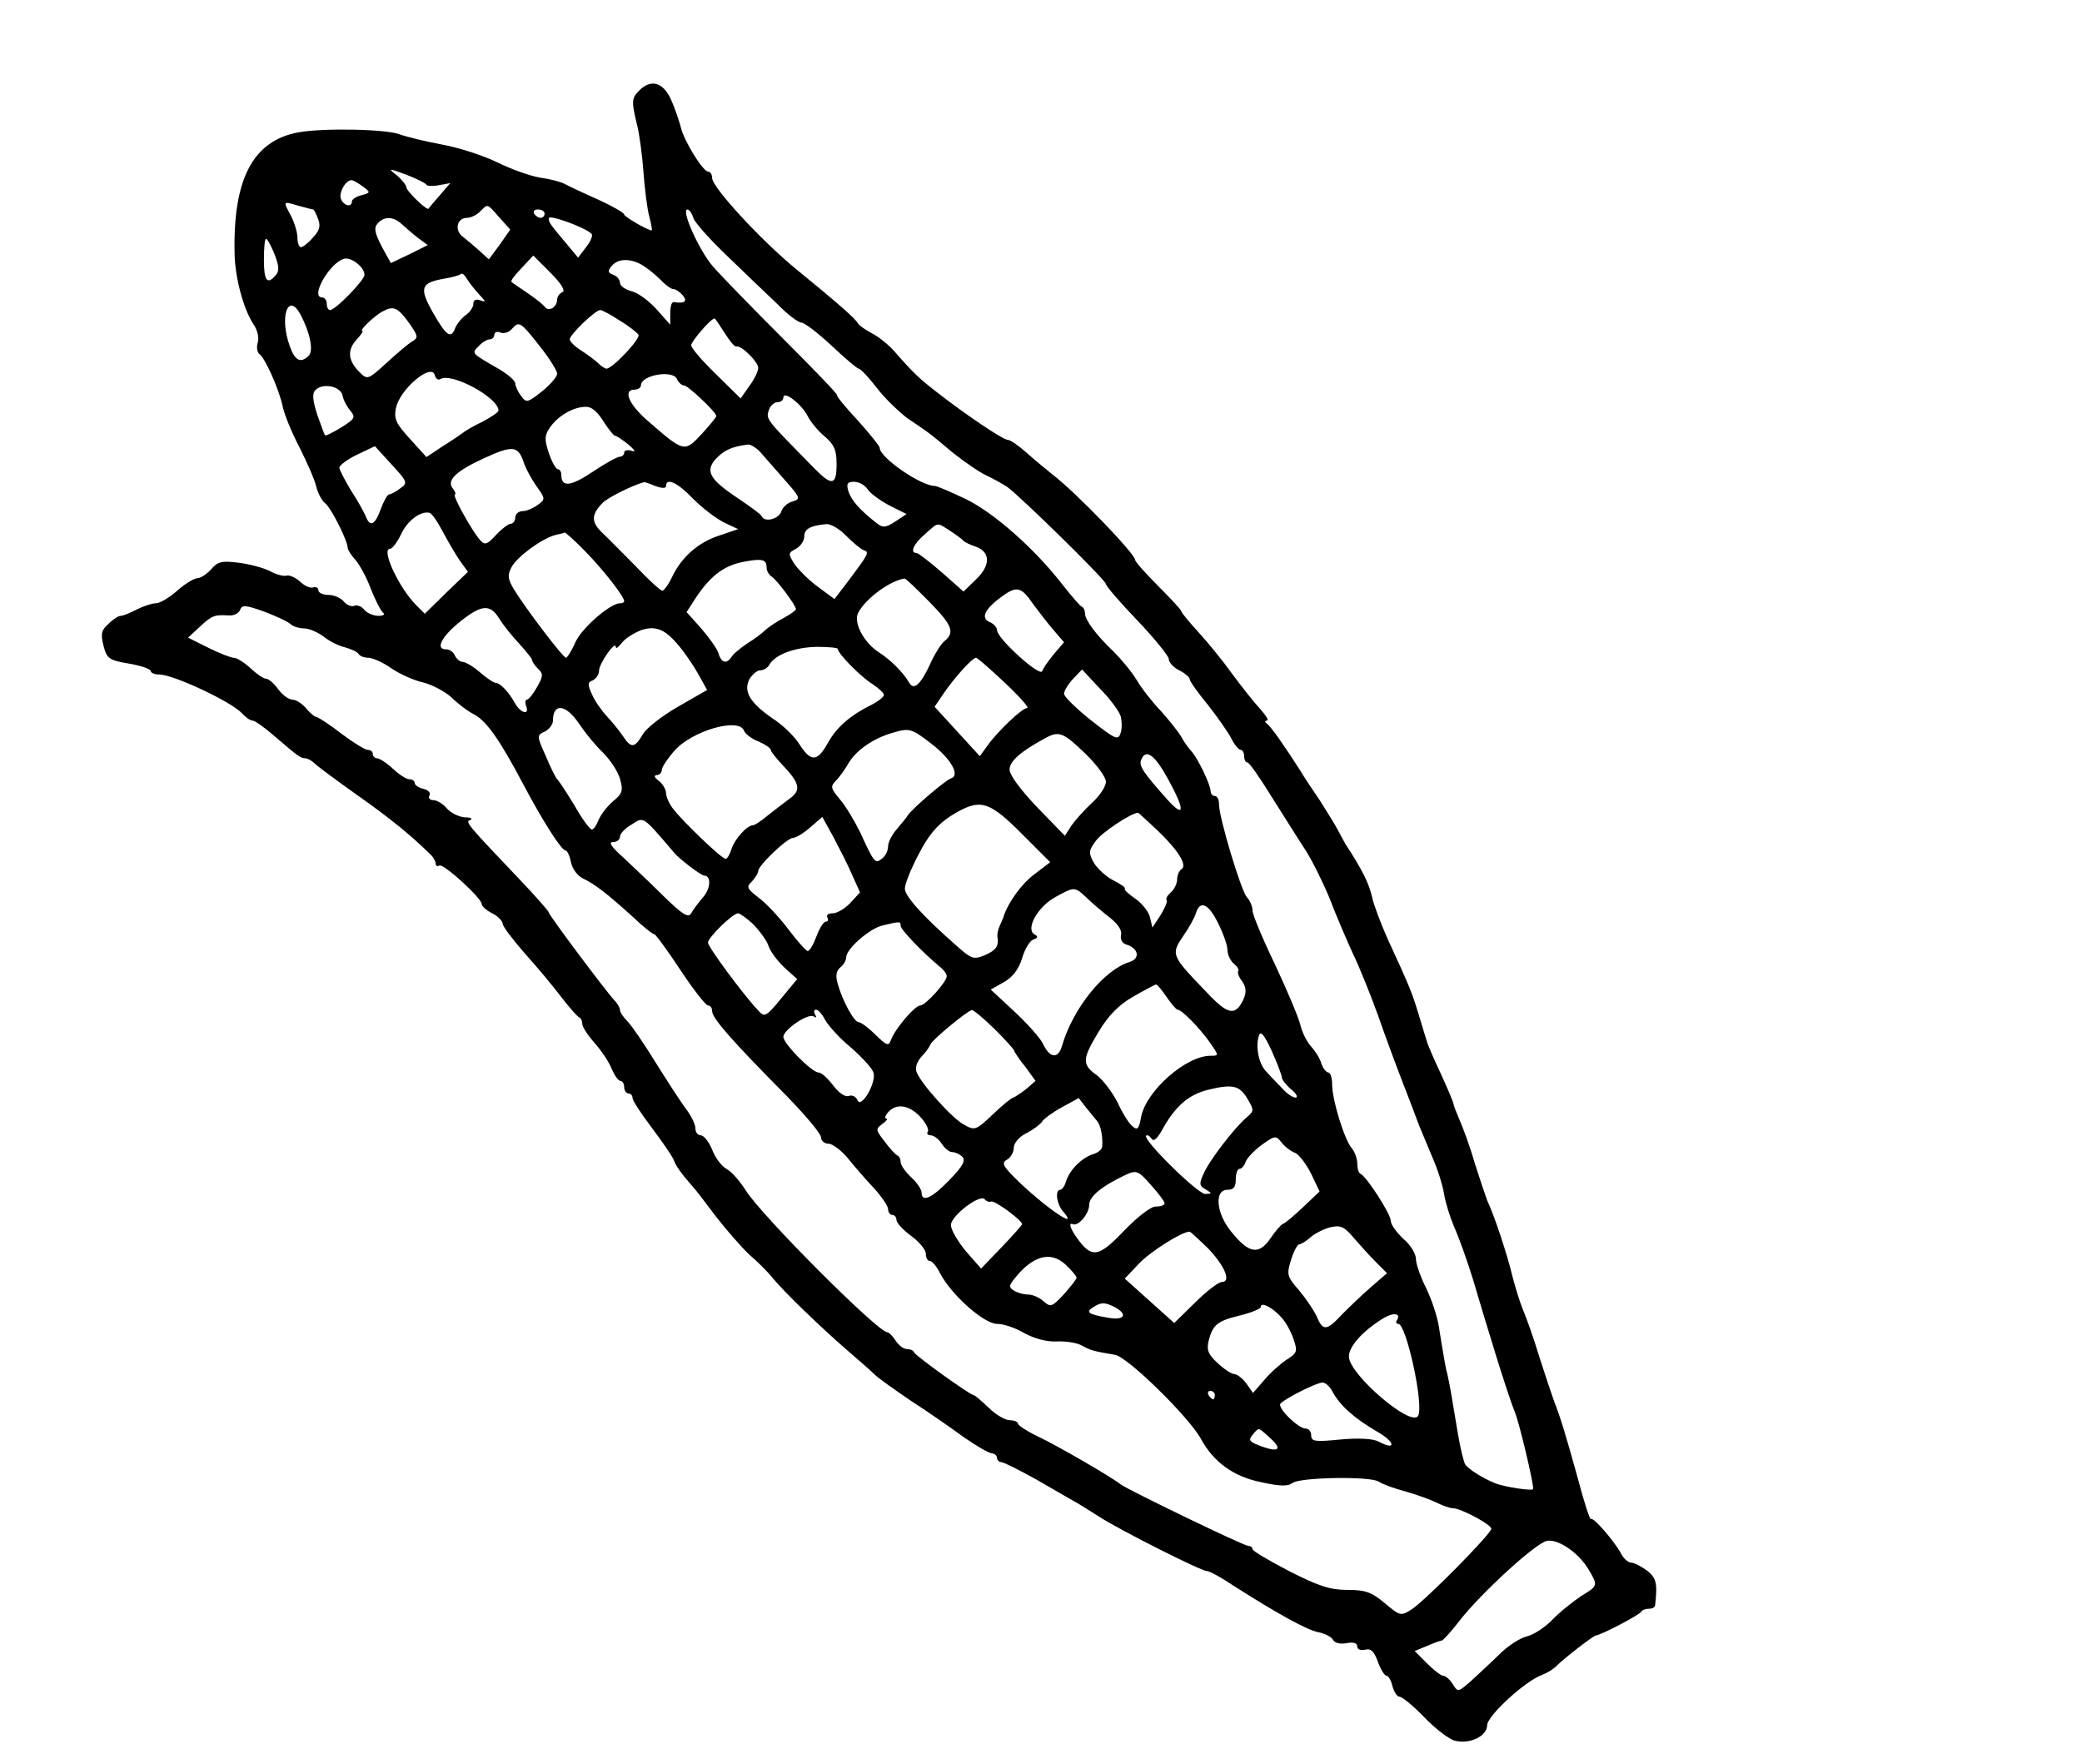<?xml version="1.0" standalone="no"?>
<!DOCTYPE svg PUBLIC "-//W3C//DTD SVG 20010904//EN"
 "http://www.w3.org/TR/2001/REC-SVG-20010904/DTD/svg10.dtd">
<svg version="1.0" xmlns="http://www.w3.org/2000/svg"
 width="497pt" height="421pt" viewBox="0 0 497 421"
 preserveAspectRatio="xMidYMid meet">
<g transform="translate(0,421) scale(0.1,-0.1)"
fill="#000000" stroke="none">
<path d="M1526 3994 c-18 -18 -19 -25 -6 -79 6 -22 13 -74 16 -115 3 -41 9
-90 14 -107 5 -18 7 -33 6 -33 -10 0 -66 33 -66 38 0 4 -28 20 -63 36 -34 15
-70 32 -79 37 -9 5 -36 12 -59 15 -23 4 -69 20 -103 37 -33 16 -92 35 -131 42
-38 7 -83 18 -100 24 -32 13 -183 16 -243 5 -108 -20 -156 -111 -152 -289 1
-58 21 -132 45 -169 10 -14 14 -33 10 -45 -3 -10 -1 -22 4 -26 13 -8 47 -83
56 -126 4 -19 22 -63 41 -99 18 -36 36 -77 39 -92 4 -15 13 -33 21 -39 15 -12
54 -90 54 -107 0 -4 8 -17 18 -28 10 -11 27 -42 37 -69 11 -28 24 -53 29 -57
6 -4 2 -8 -10 -8 -12 0 -27 6 -34 14 -6 8 -17 13 -24 10 -7 -3 -19 2 -26 11
-7 8 -23 15 -36 15 -13 0 -24 5 -24 11 0 6 -6 9 -12 7 -7 -3 -22 4 -32 14 -11
10 -26 16 -32 14 -6 -2 -24 2 -40 11 -16 8 -50 17 -76 20 -39 5 -49 2 -64 -16
-10 -11 -25 -21 -32 -21 -8 0 -30 -13 -49 -30 -18 -16 -41 -30 -51 -30 -9 0
-30 -7 -46 -15 -15 -8 -32 -15 -38 -15 -5 0 -18 -8 -29 -19 -17 -15 -19 -24
-12 -52 8 -31 13 -35 61 -43 29 -5 52 -13 52 -18 0 -4 9 -8 20 -8 34 0 172
-65 197 -92 9 -10 20 -18 26 -18 5 0 28 -16 51 -36 58 -50 64 -54 75 -54 5 0
16 -6 23 -13 7 -7 53 -41 101 -75 78 -55 127 -95 173 -140 8 -7 14 -18 14 -23
0 -6 4 -8 9 -5 9 6 101 -78 101 -92 0 -5 11 -15 25 -22 14 -7 25 -19 25 -25 0
-6 24 -38 53 -71 29 -32 68 -79 87 -104 19 -25 38 -46 42 -48 5 -2 8 -9 8 -16
0 -7 13 -27 29 -45 16 -18 35 -46 41 -62 7 -16 16 -29 21 -29 5 0 9 -7 9 -15
0 -8 5 -15 10 -15 6 0 10 -5 10 -11 0 -6 21 -38 46 -71 25 -33 48 -67 52 -76
5 -15 19 -34 47 -66 6 -6 30 -38 55 -71 25 -32 61 -73 79 -90 19 -16 44 -41
55 -55 29 -35 113 -116 175 -170 29 -25 60 -52 69 -61 9 -9 49 -37 87 -63 39
-25 95 -64 125 -86 30 -21 61 -39 68 -39 6 -1 12 -5 12 -11 0 -5 5 -10 10 -10
6 0 43 -19 83 -41 40 -23 81 -47 92 -53 11 -6 38 -23 60 -37 50 -32 242 -129
256 -129 6 0 34 -15 62 -34 105 -67 177 -107 204 -112 16 -3 31 -11 35 -18 4
-8 18 -11 33 -8 16 3 25 0 25 -8 0 -7 8 -10 18 -8 14 4 22 -3 31 -28 7 -19 16
-34 21 -34 4 0 11 -11 14 -25 4 -14 11 -25 17 -25 6 0 33 -22 60 -50 26 -27
59 -52 72 -55 36 -9 77 11 77 37 1 23 90 105 131 120 11 4 26 13 33 20 21 21
89 73 95 74 13 1 106 50 109 57 2 4 10 7 18 7 8 0 14 3 15 8 6 53 3 65 -19 83
-14 10 -31 19 -38 19 -7 0 -19 10 -25 23 -16 29 -66 87 -71 81 -3 -2 -17 42
-32 99 -28 101 -41 144 -56 182 -4 11 -20 58 -35 105 -14 47 -33 99 -40 115
-7 17 -18 53 -25 80 -12 51 -43 144 -60 180 -4 11 -18 52 -30 90 -11 39 -28
84 -36 102 -7 17 -14 34 -14 37 0 4 -14 37 -31 74 -17 36 -32 71 -33 77 -2 5
-10 33 -19 62 -16 53 -21 66 -75 183 -16 36 -33 81 -37 100 -7 31 -23 64 -63
125 -6 11 -15 27 -19 35 -4 8 -23 39 -42 69 -20 29 -41 61 -46 70 -35 55 -71
107 -80 113 -6 4 -6 8 -1 8 6 0 -2 12 -16 28 -14 15 -44 53 -67 84 -22 31 -59
76 -81 100 -22 24 -40 46 -40 49 0 3 -25 30 -55 60 -30 30 -55 58 -55 62 0 15
-141 161 -197 204 -15 12 -43 35 -62 52 -19 17 -39 31 -45 31 -12 0 -106 64
-171 115 -40 31 -53 43 -97 93 -14 17 -40 38 -56 46 -17 9 -32 20 -34 24 -3 9
-51 51 -148 130 -84 69 -200 195 -200 217 0 8 -4 15 -9 15 -13 0 -59 75 -66
107 -4 15 -14 45 -23 65 -19 42 -48 50 -76 22z m-508 -225 c1 -3 15 -4 30 -1
l27 5 -25 -29 c-14 -16 -26 -30 -27 -32 -3 -6 -53 42 -53 51 0 5 -10 17 -22
28 -23 18 -22 18 22 2 25 -10 46 -20 48 -24z m-152 -4 c19 -14 19 -15 -3 -21
-13 -3 -23 -10 -23 -15 0 -15 -20 -10 -26 6 -6 15 11 45 25 45 4 0 16 -7 27
-15z m-118 -55 c1 0 7 -10 11 -22 7 -18 4 -28 -12 -45 -11 -13 -24 -23 -29
-23 -4 0 -8 10 -8 23 0 12 -7 35 -15 51 -20 37 -20 36 17 25 18 -5 34 -9 36
-9z m444 -19 l26 -29 -25 -36 -26 -35 -21 19 c-12 11 -30 26 -40 34 -22 15
-16 46 9 46 9 0 23 7 31 15 19 19 16 20 46 -14z m108 9 c0 -5 -4 -10 -9 -10
-6 0 -13 5 -16 10 -3 6 1 10 9 10 9 0 16 -4 16 -10z m355 -10 c4 -12 41 -53
83 -93 41 -40 95 -91 119 -114 23 -24 49 -43 56 -43 7 0 40 -25 72 -55 32 -30
61 -55 65 -55 4 0 24 -21 44 -47 19 -25 53 -57 73 -72 21 -14 43 -29 48 -33 6
-4 33 -26 60 -49 28 -22 64 -47 80 -54 17 -8 38 -20 49 -27 31 -22 236 -223
236 -232 0 -5 34 -44 75 -87 41 -43 75 -85 75 -92 0 -8 11 -20 25 -27 14 -7
25 -17 25 -21 0 -5 19 -32 43 -61 23 -29 48 -65 56 -80 8 -16 18 -28 23 -28 4
0 8 -7 8 -15 0 -8 3 -15 8 -15 4 0 30 -37 57 -81 28 -44 64 -102 82 -129 17
-27 43 -80 58 -117 14 -37 39 -95 54 -128 16 -33 43 -100 61 -150 17 -49 43
-119 57 -155 14 -36 32 -83 40 -105 9 -22 25 -60 35 -84 11 -25 22 -61 25 -80
3 -20 14 -55 24 -79 11 -24 31 -80 45 -125 13 -45 38 -127 55 -182 17 -55 37
-116 45 -135 11 -27 44 -166 44 -184 0 -6 -71 5 -92 14 -31 13 -62 33 -70 44
-4 6 -12 39 -18 75 -17 103 -19 114 -25 141 -4 14 -7 34 -9 45 -2 11 -7 41
-11 67 -4 26 -18 68 -31 94 -13 26 -24 57 -24 69 0 12 -13 34 -30 48 -16 15
-30 34 -30 43 0 16 -58 106 -72 112 -5 2 -8 13 -8 25 0 11 -6 28 -13 36 -18
21 -47 116 -47 152 0 16 -4 29 -9 29 -5 0 -13 10 -17 22 -3 12 -15 30 -25 41
-10 11 -21 34 -25 51 -4 17 -31 81 -60 143 -30 62 -54 120 -54 129 0 10 -6 25
-14 33 -14 17 -66 189 -66 221 0 11 -4 20 -10 20 -5 0 -10 5 -10 11 0 16 -32
82 -47 97 -7 8 -18 23 -24 35 -7 11 -28 38 -48 60 -20 21 -46 54 -57 73 -12
20 -37 50 -55 68 -42 40 -69 76 -69 92 0 7 -3 14 -8 16 -4 2 -25 26 -46 53
-67 86 -163 171 -231 204 -36 17 -68 31 -73 31 -34 0 -132 68 -132 91 0 4 -24
34 -52 65 -29 31 -52 59 -50 61 2 2 -57 63 -130 136 -73 73 -148 150 -167 172
-33 39 -76 135 -60 135 4 0 11 -9 14 -20z m-243 -38 c4 -4 -2 -18 -13 -32
l-19 -25 -25 30 c-43 51 -45 54 -45 64 0 10 87 -22 102 -37z m-453 23 c9 -8
26 -23 39 -33 l23 -17 -44 -22 -44 -21 -22 40 c-16 31 -19 44 -10 54 15 18 38
18 58 -1z m-304 -71 c11 -28 12 -40 4 -50 -21 -25 -29 -15 -29 36 0 28 2 50 5
50 3 0 12 -16 20 -36z m215 -50 c0 -13 -69 -84 -82 -84 -5 0 -8 7 -8 15 0 8
-5 15 -11 15 -29 0 16 80 51 92 17 6 50 -19 50 -38z m473 -41 c-7 -3 -13 -11
-13 -18 0 -18 -20 -30 -29 -18 -3 5 -22 20 -41 33 -19 13 -37 25 -39 27 -3 2
8 17 24 33 l28 30 41 -41 c26 -26 36 -43 29 -46z m189 65 c12 -7 32 -23 44
-35 12 -13 26 -23 31 -23 6 0 16 -7 23 -15 12 -15 4 -20 -22 -16 -5 0 -8 -11
-8 -26 l0 -28 -33 37 c-18 20 -45 40 -60 43 -15 4 -27 13 -27 20 0 7 -7 16
-16 19 -13 5 -14 9 -4 21 15 18 43 19 72 3z m-388 -71 c16 -17 17 -19 3 -14
-11 4 -17 1 -17 -8 0 -8 -8 -20 -18 -27 -10 -7 -21 -21 -25 -30 -10 -28 -21
-21 -53 35 -34 60 -30 72 27 82 19 3 36 8 39 11 3 3 9 -2 15 -12 5 -9 19 -26
29 -37z m-426 -49 c22 -42 31 -85 19 -97 -19 -19 -33 -12 -45 22 -26 71 -4
132 26 75z m260 -21 c20 -29 21 -33 6 -42 -9 -5 -37 -29 -61 -51 -45 -41 -46
-41 -65 -22 -27 27 -30 52 -7 77 11 12 17 21 14 21 -9 0 28 36 49 47 26 14 36
9 64 -30z m501 8 c22 -13 42 -29 45 -34 6 -9 -61 -80 -76 -81 -4 0 -13 6 -20
13 -7 7 -25 20 -40 30 -16 10 -28 22 -28 27 0 11 61 70 73 70 4 0 25 -11 46
-25z m251 -30 c12 -19 24 -34 28 -32 12 3 52 -37 52 -51 0 -8 -9 -27 -21 -43
l-21 -30 -59 58 c-32 31 -59 62 -59 69 0 9 47 64 56 64 1 0 12 -16 24 -35z
m-441 -32 c23 -29 41 -58 41 -65 0 -7 -16 -26 -36 -42 -35 -28 -38 -28 -50
-11 -8 10 -14 24 -14 30 0 6 -17 21 -37 33 -69 40 -68 38 -50 56 8 9 20 16 26
16 6 0 11 5 11 11 0 6 7 9 15 5 8 -3 21 1 27 9 17 19 20 18 67 -42z m-238 -78
c26 17 139 -44 139 -75 0 -4 -17 -15 -37 -26 -21 -10 -42 -22 -48 -27 -5 -4
-27 -19 -48 -32 l-39 -26 -39 43 c-33 36 -39 48 -34 73 8 45 86 111 93 79 2
-8 8 -12 13 -9z m565 0 c4 -8 11 -15 17 -15 9 0 77 -64 77 -73 0 -3 -16 -22
-35 -43 -41 -44 -42 -44 -127 30 -47 40 -62 76 -33 76 8 0 15 5 15 10 0 25 77
38 86 15z m-798 -40 c2 -11 11 -27 19 -36 12 -15 10 -19 -22 -39 -20 -12 -37
-21 -39 -19 -2 2 -10 25 -19 50 -11 35 -12 50 -4 58 18 18 61 9 65 -14z m1110
-48 c7 -14 25 -36 41 -49 23 -20 28 -33 28 -66 0 -51 -11 -53 -54 -9 -113 115
-115 116 -108 137 3 11 13 20 21 20 8 0 14 5 14 11 0 18 43 -15 58 -44z m-488
-12 c12 -19 25 -35 28 -35 4 0 18 -10 32 -21 16 -14 19 -19 8 -15 -10 3 -18 1
-18 -4 0 -6 -5 -10 -10 -10 -6 0 -35 -16 -65 -36 -52 -35 -75 -38 -75 -8 0 8
-4 14 -8 14 -5 0 -15 18 -22 39 -11 33 -10 42 3 61 19 27 54 48 84 49 14 1 28
-10 43 -34z m-485 -161 c-10 -8 -22 -14 -26 -14 -4 0 -13 -16 -20 -35 -14 -39
-26 -44 -36 -17 -4 9 -19 37 -35 61 -15 25 -28 50 -28 55 1 6 20 20 43 31 l42
20 40 -44 c38 -41 39 -44 20 -57z m858 89 c9 -10 35 -40 58 -66 40 -45 41 -48
21 -54 -12 -3 -24 -14 -27 -24 -6 -18 -40 -27 -47 -11 -1 4 -26 22 -54 41 -71
47 -82 67 -54 97 20 20 37 28 76 33 6 0 18 -7 27 -16z m-564 -23 c5 -17 20
-44 32 -61 21 -29 21 -31 3 -44 -11 -8 -27 -15 -36 -15 -10 0 -18 -7 -18 -15
0 -8 -5 -15 -10 -15 -6 0 -22 -12 -36 -27 -21 -23 -27 -25 -38 -12 -19 21 -68
109 -60 109 3 0 1 6 -5 14 -16 19 8 42 74 72 67 31 81 30 94 -6z m315 -60 c17
-6 26 -6 26 0 0 21 28 8 65 -31 22 -22 55 -47 73 -56 l34 -16 -44 -15 c-51
-16 -91 -52 -113 -98 -9 -19 -20 -34 -24 -34 -4 0 -33 26 -63 58 -31 31 -67
68 -81 81 -26 25 -26 43 2 71 10 11 69 41 98 49 1 1 13 -3 27 -9z m508 -9 c7
-10 31 -27 52 -38 l40 -20 -27 -18 c-23 -15 -30 -15 -44 -4 -41 32 -61 55 -68
77 -5 18 -2 22 14 22 11 0 26 -8 33 -19z m-1014 -102 c13 -24 31 -55 41 -69
l18 -25 -52 -50 -51 -50 -20 20 c-42 42 -85 135 -63 135 5 0 17 15 26 34 15
33 47 57 68 52 6 -1 20 -22 33 -47z m962 -8 c16 -16 34 -31 41 -34 15 -5 14
-7 -37 -75 l-32 -42 -39 29 c-21 15 -46 40 -56 54 -16 25 -16 27 3 37 11 6 20
19 20 30 0 18 16 26 54 29 10 0 31 -12 46 -28z m248 12 c15 -10 29 -20 32 -24
3 -3 15 -9 27 -13 37 -12 39 -44 4 -78 l-31 -30 -52 46 c-29 25 -56 46 -60 46
-17 0 -7 22 20 45 33 29 27 29 60 8z m-870 -50 c43 -44 92 -107 92 -118 0 -3
-4 -5 -10 -5 -23 0 -90 -58 -106 -92 -9 -21 -20 -38 -23 -38 -7 0 -98 120
-124 163 -15 25 -16 34 -6 53 13 25 73 69 105 77 10 2 21 5 22 6 2 0 25 -20
50 -46z m432 -38 c0 -8 6 -18 13 -22 12 -8 57 -68 57 -77 0 -3 -13 -12 -29
-21 -16 -8 -35 -21 -43 -28 -7 -7 -26 -22 -43 -32 -16 -11 -34 -25 -38 -32
-12 -19 -25 -16 -32 8 -4 12 -23 38 -42 60 l-34 38 18 28 c36 56 68 81 113 91
50 10 60 7 60 -13z m387 -80 c56 -57 63 -74 38 -95 -9 -7 -25 -33 -35 -56 -23
-49 -39 -63 -50 -43 -14 24 -44 54 -72 72 -36 23 -62 72 -49 95 18 34 76 76
110 81 3 1 28 -24 58 -54z m250 -8 c13 -17 34 -45 48 -61 l25 -29 -24 -28
c-13 -16 -26 -34 -28 -41 -5 -15 -108 78 -108 98 0 6 -7 14 -15 18 -24 9 -17
29 21 58 41 31 51 29 81 -15z m-1773 -47 c5 -5 20 -10 32 -10 12 0 32 -9 46
-19 13 -11 37 -23 51 -26 15 -4 30 -11 33 -16 3 -5 13 -9 23 -9 10 0 35 -11
55 -25 20 -14 54 -29 76 -34 21 -5 51 -21 67 -35 15 -15 40 -34 56 -42 29 -16
60 -60 115 -164 46 -87 92 -160 102 -160 4 0 10 -13 13 -28 3 -16 16 -33 29
-39 29 -14 57 -36 117 -90 25 -24 49 -43 53 -43 3 0 31 -38 62 -85 31 -47 61
-85 66 -85 6 0 10 -6 10 -14 0 -16 47 -70 173 -197 48 -49 87 -95 87 -104 0
-8 8 -15 18 -15 9 0 31 -16 47 -36 17 -21 45 -53 63 -72 17 -19 32 -41 32 -48
0 -8 5 -14 10 -14 6 0 10 -6 10 -12 0 -7 16 -24 35 -38 19 -14 35 -33 35 -42
0 -10 4 -18 10 -18 5 0 16 -13 24 -29 27 -52 105 -121 136 -121 16 0 45 -10
65 -22 24 -13 52 -21 77 -20 22 1 49 -3 61 -10 22 -12 27 -13 79 -22 30 -5
177 -149 205 -201 30 -55 78 -90 144 -103 45 -10 64 -10 74 -2 17 14 189 17
207 3 7 -5 36 -16 63 -23 28 -8 61 -20 75 -27 14 -7 31 -13 38 -13 19 0 92
-39 92 -49 0 -12 -159 -173 -191 -193 -25 -16 -27 -15 -63 15 -32 27 -47 32
-90 32 -41 0 -68 9 -139 45 -48 25 -87 48 -87 52 0 5 -5 8 -10 8 -11 0 -288
134 -305 147 -21 17 -152 93 -197 114 -27 13 -48 27 -48 31 0 4 -9 8 -20 8
-10 0 -33 13 -50 30 -17 16 -33 30 -36 30 -8 0 -139 94 -142 102 -2 5 -10 8
-18 8 -7 0 -19 9 -26 20 -7 11 -16 20 -20 20 -22 0 -301 279 -338 339 -14 22
-34 45 -46 51 -12 7 -27 27 -34 46 -8 19 -20 34 -27 34 -7 0 -13 7 -13 17 0 9
-10 30 -23 47 -13 17 -45 67 -72 110 -27 44 -57 88 -67 98 -10 10 -18 22 -18
27 0 5 -6 16 -13 23 -20 21 -157 204 -157 210 0 3 -29 36 -65 74 -133 140
-135 142 -122 147 6 3 1 6 -13 6 -14 1 -33 10 -43 21 -9 11 -24 20 -32 20 -9
0 -13 5 -10 11 4 6 -2 13 -14 16 -12 3 -21 9 -21 14 0 5 -6 9 -13 9 -7 0 -24
11 -39 25 -15 14 -32 25 -38 25 -5 0 -10 5 -10 10 0 6 -5 10 -12 10 -6 0 -34
17 -62 38 -28 22 -55 39 -59 40 -5 0 -17 10 -26 21 -10 12 -25 21 -33 21 -8 0
-24 11 -34 25 -10 14 -23 25 -29 25 -6 0 -22 11 -37 25 -15 14 -33 25 -40 25
-7 0 -35 11 -61 24 l-48 24 28 26 c29 27 35 29 69 27 12 -1 24 5 27 13 5 13
13 12 58 -4 29 -11 57 -24 63 -30z m498 13 c10 -16 31 -42 48 -60 16 -18 30
-35 30 -38 0 -4 6 -13 14 -21 13 -12 13 -18 -2 -44 -9 -16 -20 -30 -24 -30 -4
0 -5 -7 -2 -15 9 -24 -14 -17 -27 7 -15 27 -35 48 -46 48 -4 0 -21 11 -37 25
-16 14 -35 25 -41 25 -7 0 -15 7 -19 15 -3 8 -12 15 -21 15 -29 0 -8 36 46 76
42 31 61 30 81 -3z m437 -75 c10 -13 28 -39 39 -59 l20 -36 -68 -39 c-37 -21
-76 -51 -85 -66 -20 -34 -28 -35 -48 -5 -8 12 -25 33 -38 47 -13 14 -30 38
-36 53 -11 23 -10 29 2 33 8 4 15 14 15 23 0 17 39 73 40 57 0 -6 6 -1 14 9 8
11 29 24 47 31 37 12 60 1 98 -48z m371 3 c0 -11 55 -67 83 -84 15 -10 27 -21
27 -26 0 -4 -12 -14 -27 -22 -53 -26 -85 -54 -106 -91 -26 -47 -41 -48 -69 -4
-12 19 -41 47 -65 62 -53 37 -69 64 -54 93 7 11 18 21 26 21 8 0 18 6 22 14
14 24 61 41 113 42 27 0 50 -2 50 -5z m399 -81 c35 -33 59 -60 53 -60 -12 0
-70 -55 -95 -90 l-18 -25 -54 59 -54 59 21 31 c26 38 69 86 78 86 3 0 34 -27
69 -60z m276 -79 c3 -11 4 -30 0 -41 -6 -18 -12 -15 -71 31 -35 28 -64 56 -64
63 0 7 10 23 21 35 l22 23 42 -45 c24 -24 46 -54 50 -66z m-1293 -18 c14 -21
39 -52 57 -69 17 -17 36 -45 41 -63 8 -28 6 -35 -17 -54 -14 -12 -29 -32 -34
-44 -5 -13 -12 -23 -16 -23 -5 0 -24 26 -42 58 -19 31 -37 59 -41 62 -3 3 -16
28 -27 55 -22 49 -22 50 -2 59 10 5 19 17 19 26 0 43 31 39 62 -7z m394 -17
c3 -8 19 -20 35 -26 16 -7 29 -16 29 -20 0 -4 13 -20 28 -36 42 -44 45 -61 16
-81 -13 -10 -37 -28 -52 -40 -15 -13 -31 -23 -35 -23 -14 0 -44 -34 -51 -57
-4 -13 -10 -23 -14 -23 -9 0 -100 87 -124 118 -10 12 -18 30 -18 39 0 8 -8 22
-17 29 -11 8 -13 13 -5 14 6 0 12 6 12 13 0 6 14 27 30 45 42 48 154 80 166
48z m447 -31 c47 -36 70 -76 47 -83 -14 -5 -91 -71 -102 -87 -3 -5 -16 -21
-27 -34 -12 -13 -21 -32 -21 -41 0 -10 -6 -23 -14 -29 -17 -14 -19 -11 -53 63
-13 26 -34 62 -48 78 -22 26 -23 31 -10 44 8 8 22 27 31 43 18 30 58 58 102
71 43 13 47 12 95 -25z m367 -23 c28 -27 50 -57 50 -68 0 -11 -15 -34 -33 -50
-17 -16 -39 -40 -49 -54 l-16 -25 -66 68 c-40 42 -66 77 -66 90 0 20 26 43 85
75 33 18 43 14 95 -36z m198 -61 c41 -75 41 -96 -1 -50 -57 64 -69 81 -63 95
11 28 32 13 64 -45z m-350 -130 l69 -69 -38 -29 c-30 -22 -64 -69 -74 -103 -1
-3 -5 -12 -9 -21 -4 -9 -6 -20 -5 -25 4 -22 -3 -32 -30 -44 -27 -11 -32 -9
-67 22 -82 72 -124 119 -124 137 0 11 15 48 33 82 23 45 44 70 76 91 69 43 89
39 169 -41z m325 7 c51 -49 72 -84 57 -93 -5 -3 -10 -14 -10 -24 0 -10 -7 -24
-15 -31 -8 -7 -13 -15 -10 -19 2 -4 -5 -20 -15 -36 l-19 -29 -6 25 c-3 13 -19
33 -35 44 -16 11 -27 21 -25 24 3 2 -10 11 -28 20 -17 9 -38 28 -46 42 -13 23
-12 29 5 52 14 20 85 67 101 67 1 0 21 -19 46 -42z m-1154 -53 c13 -16 65 -55
72 -55 17 0 16 -31 -3 -52 -11 -13 -24 -30 -28 -38 -7 -12 -21 -3 -67 42 -32
32 -76 73 -97 93 -26 23 -34 35 -23 35 10 0 17 6 17 13 0 7 12 20 28 29 29 19
25 22 101 -67z m425 -53 l19 -42 -23 -25 c-13 -14 -32 -25 -42 -25 -11 0 -16
-4 -13 -10 3 -5 2 -10 -4 -10 -5 0 -15 -16 -22 -35 -7 -19 -16 -35 -21 -35 -4
0 -25 24 -47 53 -22 29 -54 63 -71 75 -27 21 -29 25 -15 38 8 9 15 20 15 25 0
13 69 79 83 79 7 0 25 11 41 25 l29 25 26 -47 c14 -27 35 -67 45 -91z m559
-54 c13 -13 38 -34 56 -48 20 -16 30 -31 27 -42 -2 -11 3 -20 14 -23 28 -9 32
-33 7 -41 -62 -19 -136 -111 -162 -201 -9 -31 -29 -29 -45 5 -7 15 -39 50 -69
78 l-56 52 32 18 c21 12 35 31 43 57 6 21 18 41 26 44 12 4 13 8 3 13 -21 13
8 65 49 88 47 26 47 26 75 0z m315 -62 c12 -24 22 -52 22 -63 0 -11 7 -26 15
-33 9 -7 13 -15 11 -18 -3 -2 1 -14 9 -24 10 -15 11 -26 3 -44 -19 -40 -37
-37 -89 19 -83 86 -84 89 -55 132 14 20 28 45 31 56 10 31 30 22 53 -25z
m-1109 -3 c15 -16 32 -39 36 -52 4 -12 21 -35 38 -51 l30 -27 -38 -46 c-36
-44 -40 -46 -55 -29 -36 38 -120 152 -120 162 0 12 59 70 72 70 4 0 21 -12 37
-27z m351 -3 c0 -9 53 -64 94 -98 9 -7 16 -17 16 -22 0 -14 -51 -70 -63 -70
-13 0 -60 -55 -70 -82 -6 -16 -10 -14 -37 12 -17 17 -35 30 -40 30 -11 0 -39
51 -50 91 -6 20 -4 31 6 40 8 6 14 17 14 24 0 20 56 69 87 76 42 10 43 10 43
-1z m635 -170 c11 -16 23 -30 26 -30 10 0 52 -43 77 -78 22 -32 22 -32 2 -32
-59 0 -154 -84 -166 -146 -5 -29 -9 -33 -21 -22 -8 6 -24 32 -35 56 -12 24
-34 53 -49 65 -37 26 -36 39 4 105 23 38 47 63 82 83 28 16 52 29 55 29 3 0
14 -14 25 -30z m-815 -55 c8 -14 35 -44 62 -66 26 -23 50 -49 53 -59 8 -24
-30 -88 -38 -66 -4 9 -13 13 -21 10 -9 -3 -23 7 -37 25 -13 17 -28 31 -35 31
-16 0 -84 69 -84 85 0 17 59 57 72 49 7 -4 8 -3 4 4 -4 7 -3 12 2 12 5 0 15
-11 22 -25z m403 -20 c25 -25 47 -49 48 -53 1 -4 13 -22 27 -39 l24 -33 -23
-20 c-13 -10 -27 -19 -30 -20 -4 0 -26 -18 -49 -40 -40 -38 -43 -39 -68 -25
-28 14 -104 99 -114 126 -4 10 1 25 11 36 10 10 20 24 22 30 4 11 89 81 99 82
3 1 27 -19 53 -44z m687 -117 c0 -5 10 -18 23 -29 12 -10 16 -18 10 -19 -7 0
-22 10 -33 23 -12 12 -29 30 -38 40 -18 19 -26 62 -16 87 4 10 14 -4 30 -39
13 -29 24 -58 24 -63z m-82 -51 c16 -27 16 -29 -3 -45 -29 -25 -89 -103 -102
-134 -11 -23 -10 -29 5 -37 16 -10 16 -10 -1 -11 -18 0 -150 130 -141 139 3 3
8 0 13 -7 5 -8 14 0 28 26 30 53 62 80 108 91 58 14 74 10 93 -22z m-359 -53
c9 -11 14 -38 12 -61 0 -6 -10 -15 -22 -18 -27 -9 -55 -37 -64 -64 -3 -12 -10
-21 -14 -21 -13 0 -9 -34 7 -52 43 -50 -51 16 -116 81 -29 29 -31 36 -18 43 9
5 16 18 16 28 0 11 12 26 30 35 16 8 33 21 37 27 4 7 26 23 48 35 l40 22 17
-22 c10 -12 22 -27 27 -33z m-422 10 c13 -14 21 -30 18 -35 -4 -5 0 -9 7 -9 7
0 19 -9 26 -20 7 -11 18 -20 25 -20 7 0 18 -5 24 -11 9 -9 1 -23 -30 -55 -42
-44 -67 -55 -67 -31 0 8 -11 24 -25 37 -14 13 -25 29 -25 36 0 7 -3 14 -8 16
-4 2 -18 16 -30 33 -22 28 -22 30 -6 42 10 7 14 13 10 13 -5 0 -3 7 4 15 19
22 50 18 77 -11z m895 -86 c9 -4 26 -26 38 -50 l20 -42 -39 -37 c-21 -20 -42
-38 -48 -40 -5 -2 -19 -18 -31 -36 -27 -39 -51 -35 -92 16 -37 44 -42 101 -10
101 15 0 20 7 20 25 0 14 4 25 9 25 5 0 12 8 15 18 4 9 21 27 39 40 31 22 33
22 47 4 8 -10 23 -21 32 -24z m-312 -120 c0 -5 -9 -8 -21 -8 -12 0 -43 -24
-75 -57 -60 -63 -76 -66 -108 -25 -20 26 -27 45 -15 40 13 -6 39 25 39 46 0
20 30 45 90 73 23 10 28 8 57 -25 18 -20 33 -40 33 -44z m-414 4 c9 3 74 -45
74 -54 0 -2 -22 -27 -49 -55 l-49 -51 -36 41 c-19 23 -36 51 -36 63 0 22 71
76 81 61 3 -4 10 -7 15 -5z m917 -143 l28 -28 -38 -33 c-21 -18 -52 -48 -69
-65 -37 -40 -46 -41 -61 -5 -7 15 -26 43 -42 62 -29 33 -30 38 -19 73 6 20 15
37 20 37 4 0 17 8 28 18 11 9 33 20 48 23 22 5 32 0 52 -24 14 -16 38 -43 53
-58z m-401 33 c41 -42 58 -82 35 -82 -8 0 -37 -22 -64 -49 l-50 -49 -59 53
-59 53 34 36 c29 30 104 77 121 76 3 -1 21 -18 42 -38z m-312 -72 c0 -3 -14
-21 -30 -39 -29 -31 -32 -32 -49 -17 -10 9 -26 16 -37 16 -10 0 -25 4 -33 9
-13 8 -13 12 0 28 43 55 86 68 122 35 15 -14 27 -28 27 -32z m91 -70 c33 -18
23 -33 -18 -25 -46 8 -52 13 -33 25 19 12 27 12 51 0z m400 -27 c9 -10 21 -32
27 -50 10 -29 8 -33 -16 -48 -15 -10 -39 -31 -54 -49 l-27 -31 -16 23 c-9 12
-22 22 -28 22 -7 0 -25 12 -40 26 -23 21 -27 32 -22 53 10 39 21 48 75 61 28
7 50 16 50 21 0 13 31 -4 51 -28z m274 -4 c-4 -5 -2 -9 3 -9 19 0 62 -196 47
-220 -17 -27 -165 100 -165 142 0 24 32 60 80 90 25 16 45 14 35 -3z m-154
-171 c17 -32 51 -63 106 -95 44 -25 47 -47 4 -24 -13 7 -47 9 -91 5 -61 -6
-70 -5 -70 10 0 9 -6 16 -13 16 -18 0 -70 51 -60 60 14 14 87 50 100 50 7 0
18 -10 24 -22z m-281 -8 c0 -5 -2 -10 -4 -10 -3 0 -8 5 -11 10 -3 6 -1 10 4
10 6 0 11 -4 11 -10z m128 -99 c36 -31 26 -40 -23 -21 -23 9 -25 13 -15 25 15
18 13 19 38 -4z m764 -317 c23 -39 23 -39 -18 -64 -19 -13 -50 -37 -68 -56
-17 -18 -45 -36 -61 -40 -17 -4 -46 -23 -66 -43 -20 -20 -51 -48 -68 -64 -30
-26 -31 -27 -43 -7 -7 11 -17 20 -23 20 -5 0 -23 14 -39 30 l-29 29 29 12 c16
7 32 13 36 13 3 1 22 21 41 46 51 66 184 188 210 192 27 5 76 -29 99 -68z"/>
</g>
</svg>
